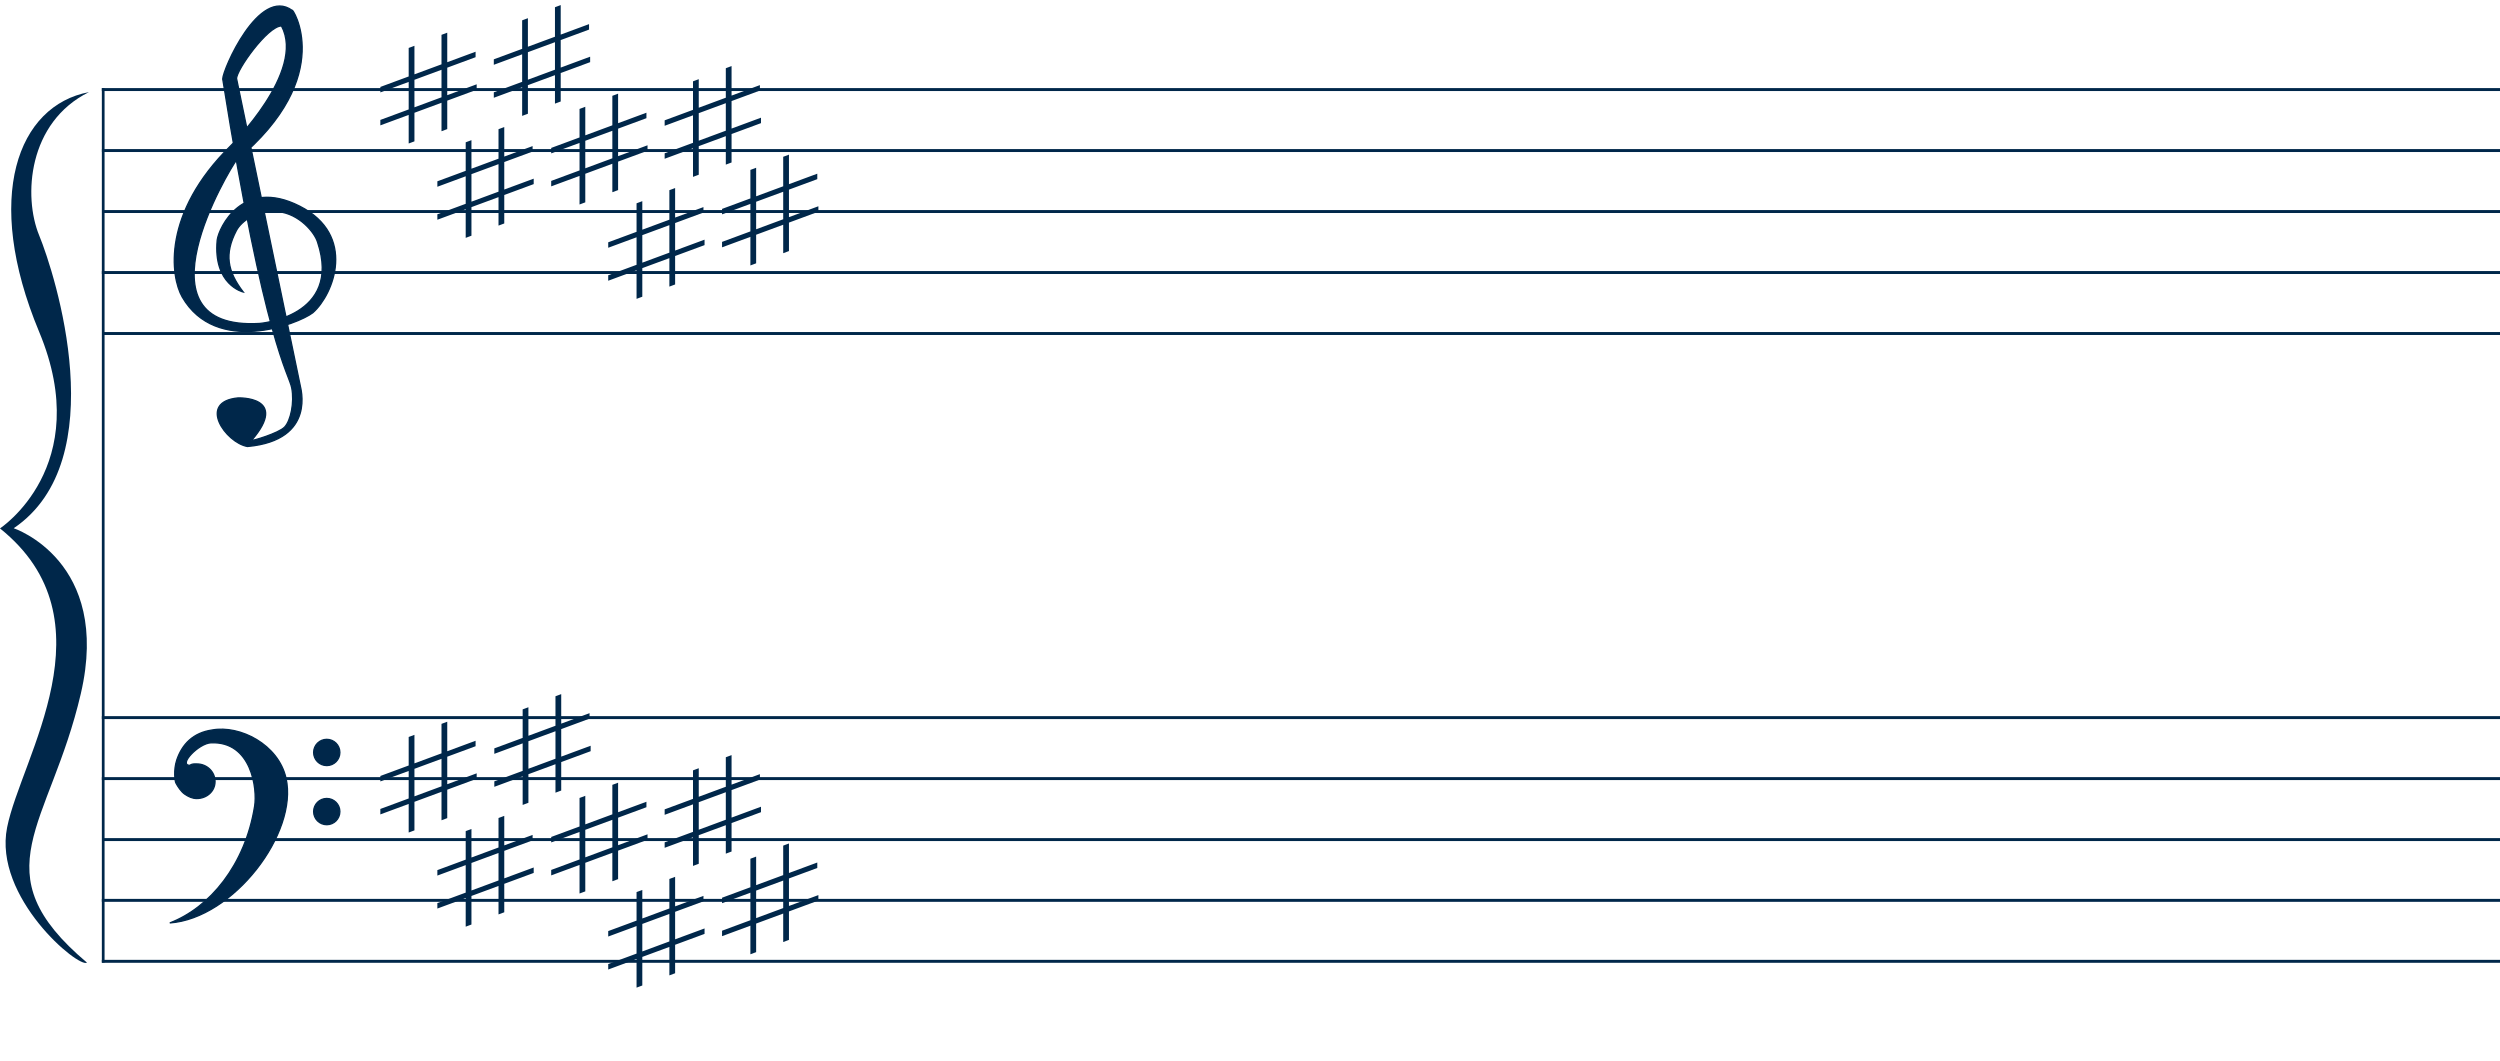<?xml version="1.0" encoding="UTF-8"?>
<!-- Created with Inkscape (http://www.inkscape.org/) -->
<svg width="1272" height="540" version="1.1" viewBox="0 0 1272 540" xml:space="preserve" xmlns="http://www.w3.org/2000/svg"><g fill="#00274a"><path d="m44.25 489.78c-54.855-46.249-18.847-69.237-3.123-136.86 15.725-67.625-34.147-84.152-34.147-84.152 51.244-34.671 21.061-129.27 12.935-149.04-8.126-19.775-5.731-57.459 25.345-72.866-36.155 6.832-53.997 53.297-25.345 121.97 28.652 68.675-20.41 100.33-19.914 100.02 58.235 46.7 10.744 116.44 3.621 152.11-7.124 35.667 36.621 71.897 40.627 68.821z"/><g stroke="#00274a"><path d="m152.76 196.2-32.39-156.16c-0.246-4.222 15.79-26.835 22.845-26.835 12.518 23.158-25.818 60.946-25.818 60.946-35.05 34.424-30.622 66.639-24.666 76.984 17.218 29.772 58.724 13.905 66.444 7.98 10.681-9.378 22.426-39.442-6.697-54.227-29.123-14.785-41.153 11.042-41.96 17.218-2.191 22.845 13.245 26.481 13.245 26.481-8.102-10.606-9.685-19.395-3.482-31.292 2.475-4.747 10.519-10.697 21.085-9.643 11.061 1.104 18.864 10.826 20.234 15.631 12.619 38.006-29.486 41.284-29.486 41.284-65.243 3.904-15.183-78.674-11.855-83.025 51.9-43.068 27.853-78.556 28.432-76.239-16.918-12.371-35.411 30.271-35.363 34.893 21.445 134.89 33.632 149.66 35.096 157.14 1.463 7.482-0.557 16.749-3.58 19.932-3.023 3.184-16.956 7.274-16.807 6.779 19.403-22.532-6.885-21.593-6.885-21.593-20.927 1.98-6.292 22.798 4.772 24.723 35.473-3.233 26.796-30.535 26.835-30.982z" stroke-width=".67px"/><path d="m52.51 44.82v444.96" stroke-width="1.384"/><g transform="matrix(.668 0 0 .668 13.54 257.61)" fill-rule="evenodd"><path d="m141.28 170.37c-14.382 2.084-22.838 10.779-26.914 22.841-2.581 7.857-1.366 16.187-0.683 17.476 1.489 2.808 4.025 6.69 6.818 8.588s5.732 3.304 9.064 3.305c7.622 8.5e-4 13.964-5.519 13.964-12.931-5.3e-4 -7.411-6.179-13.419-13.801-13.418-2.572 5e-3 -3.401-0.212-5.583 1.111-8.682-0.577 6.993-16.793 16.198-17.202 31.258-1.39 35.38 35.449 33.328 48.254-7.218 45.024-34.301 77.334-64.615 88.955 48.28-3.451 98.002-68.422 88.525-110.3-5.793-25.599-35.081-40.561-56.3-36.677z"/><circle cx="228.61" cy="232.52" r="9.996"/><circle cx="228.61" cy="187.48" r="9.996"/></g><g stroke-width="1.5"><path d="m51.82 365.12h1220.2"/><path d="m51.82 396.15h1220.2"/><path d="m52.084 427.18h1220.2"/><path d="m51.817 458.1h1220.2"/><path d="m51.82 489.12h1220.2"/></g><g stroke-width="1.5"><path d="m51.82 45.57h1220.2"/><path d="m51.85 76.601h1220.2"/><path d="m51.893 107.63h1220.2"/><path d="m51.818 138.66h1220.2"/><path d="m52.445 169.69h1220.2"/></g></g></g><g fill="#00274a" stroke="#00274a"><path d="m227.06 17.35-1.925 0.718v15.007l-14.77 5.461v-14.514l-1.925 0.719v14.506l-14.42 5.332v1.715l14.42-5.332v15.066l-14.42 5.332v1.714l14.42-5.332v14.549l1.925-0.719v-14.541l14.77-5.462v14.487l1.925-0.719v-14.479l14.974-5.537v-1.714l-14.974 5.537v-15.064l14.416-5.331v-1.715l-14.416 5.331zm-1.925 17.439v15.064l-14.77 5.462v-15.066z"/><path d="m256.07 65.36-1.925 0.718v15.007l-14.77 5.461v-14.514l-1.925 0.719v14.506l-14.42 5.332v1.715l14.42-5.332v15.066l-14.42 5.332v1.714l14.42-5.332v14.549l1.925-0.719v-14.541l14.77-5.462v14.487l1.925-0.719v-14.479l14.974-5.537v-1.714l-14.974 5.537v-15.064l14.416-5.331v-1.715l-14.416 5.331zm-1.925 17.439v15.064l-14.77 5.462v-15.066z"/><path d="m284.79 3.305-1.925 0.718v15.007l-14.77 5.461v-14.514l-1.925 0.719v14.506l-14.42 5.332v1.715l14.42-5.332v15.066l-14.42 5.332v1.714l14.42-5.332v14.549l1.925-0.719v-14.541l14.77-5.462v14.487l1.925-0.719v-14.479l14.974-5.537v-1.714l-14.974 5.537v-15.064l14.416-5.331v-1.715l-14.416 5.331zm-1.925 17.439v15.064l-14.77 5.462v-15.066z"/><path d="m313.99 48.381-1.925 0.718v15.007l-14.77 5.461v-14.514l-1.925 0.719v14.506l-14.42 5.332v1.715l14.42-5.332v15.066l-14.42 5.332v1.714l14.42-5.332v14.549l1.925-0.719v-14.541l14.77-5.462v14.487l1.925-0.719v-14.479l14.974-5.537v-1.714l-14.974 5.537v-15.064l14.416-5.331v-1.715l-14.416 5.331zm-1.925 17.439v15.064l-14.77 5.462v-15.066z"/><path d="m343 96.398-1.925 0.718v15.007l-14.77 5.461v-14.514l-1.925 0.719v14.506l-14.42 5.332v1.715l14.42-5.332v15.066l-14.42 5.332v1.714l14.42-5.332v14.549l1.925-0.719v-14.541l14.77-5.462v14.487l1.925-0.719v-14.479l14.974-5.537v-1.714l-14.974 5.537v-15.064l14.416-5.331v-1.715l-14.416 5.331zm-1.925 17.439v15.064l-14.77 5.462v-15.066z"/><path d="m371.72 34.336-1.925 0.718v15.007l-14.77 5.461v-14.514l-1.925 0.719v14.506l-14.42 5.332v1.715l14.42-5.332v15.066l-14.42 5.332v1.714l14.42-5.332v14.549l1.925-0.719v-14.541l14.77-5.462v14.487l1.925-0.719v-14.479l14.974-5.537v-1.714l-14.974 5.537v-15.064l14.416-5.331v-1.715l-14.416 5.331zm-1.925 17.439v15.064l-14.77 5.462v-15.066z"/><path d="m400.92 79.405-1.925 0.718v15.007l-14.77 5.461v-14.514l-1.925 0.719v14.506l-14.42 5.332v1.715l14.42-5.332v15.066l-14.42 5.332v1.714l14.42-5.332v14.549l1.925-0.719v-14.541l14.77-5.462v14.487l1.925-0.719v-14.479l14.974-5.537v-1.714l-14.974 5.537v-15.064l14.416-5.331v-1.715l-14.416 5.331zm-1.925 17.439v15.064l-14.77 5.462v-15.066z"/><path d="m227.06 367.93-1.925 0.718v15.007l-14.77 5.461v-14.514l-1.925 0.719v14.506l-14.42 5.332v1.715l14.42-5.332v15.066l-14.42 5.332v1.714l14.42-5.332v14.549l1.925-0.719v-14.541l14.77-5.462v14.487l1.925-0.719v-14.479l14.974-5.537v-1.714l-14.974 5.537v-15.064l14.416-5.331v-1.715l-14.416 5.331zm-1.925 17.439v15.064l-14.77 5.462v-15.066z"/><path d="m256.07 415.83-1.925 0.718v15.007l-14.77 5.461v-14.514l-1.925 0.719v14.506l-14.42 5.332v1.715l14.42-5.332v15.066l-14.42 5.332v1.714l14.42-5.332v14.549l1.925-0.719v-14.541l14.77-5.462v14.487l1.925-0.719v-14.479l14.974-5.537v-1.714l-14.974 5.537v-15.064l14.416-5.331v-1.715l-14.416 5.331zm-1.925 17.439v15.064l-14.77 5.462v-15.066z"/><path d="m285.05 353.89-1.925 0.718v15.007l-14.77 5.461v-14.514l-1.925 0.719v14.506l-14.42 5.332v1.715l14.42-5.332v15.066l-14.42 5.332v1.714l14.42-5.332v14.549l1.925-0.719v-14.541l14.77-5.462v14.487l1.925-0.719v-14.479l14.974-5.537v-1.714l-14.974 5.537v-15.064l14.416-5.331v-1.715l-14.416 5.331zm-1.925 17.439v15.064l-14.77 5.462v-15.066z"/><path d="m313.99 398.96-1.925 0.718v15.007l-14.77 5.461v-14.514l-1.925 0.719v14.506l-14.42 5.332v1.715l14.42-5.332v15.066l-14.42 5.332v1.714l14.42-5.332v14.549l1.925-0.719v-14.541l14.77-5.462v14.487l1.925-0.719v-14.479l14.974-5.537v-1.714l-14.974 5.537v-15.064l14.416-5.331v-1.715l-14.416 5.331zm-1.925 17.439v15.064l-14.77 5.462v-15.066z"/><path d="m343 446.85-1.925 0.718v15.007l-14.77 5.461v-14.514l-1.925 0.719v14.506l-14.42 5.332v1.715l14.42-5.332v15.066l-14.42 5.332v1.714l14.42-5.332v14.549l1.925-0.719v-14.541l14.77-5.462v14.487l1.925-0.719v-14.479l14.974-5.537v-1.714l-14.974 5.537v-15.064l14.416-5.331v-1.715l-14.416 5.331zm-1.925 17.439v15.064l-14.77 5.462v-15.066z"/><path d="m371.72 384.92-1.925 0.718v15.007l-14.77 5.461v-14.514l-1.925 0.719v14.506l-14.42 5.332v1.715l14.42-5.332v15.066l-14.42 5.332v1.714l14.42-5.332v14.549l1.925-0.719v-14.541l14.77-5.462v14.487l1.925-0.719v-14.479l14.974-5.537v-1.714l-14.974 5.537v-15.064l14.416-5.331v-1.715l-14.416 5.331zm-1.925 17.439v15.064l-14.77 5.462v-15.066z"/><path d="m400.92 429.88-1.925 0.718v15.007l-14.77 5.461v-14.514l-1.925 0.719v14.506l-14.42 5.332v1.715l14.42-5.332v15.066l-14.42 5.332v1.714l14.42-5.332v14.549l1.925-0.719v-14.541l14.77-5.462v14.487l1.925-0.719v-14.479l14.974-5.537v-1.714l-14.974 5.537v-15.064l14.416-5.331v-1.715l-14.416 5.331zm-1.925 17.439v15.064l-14.77 5.462v-15.066z"/></g></svg>

